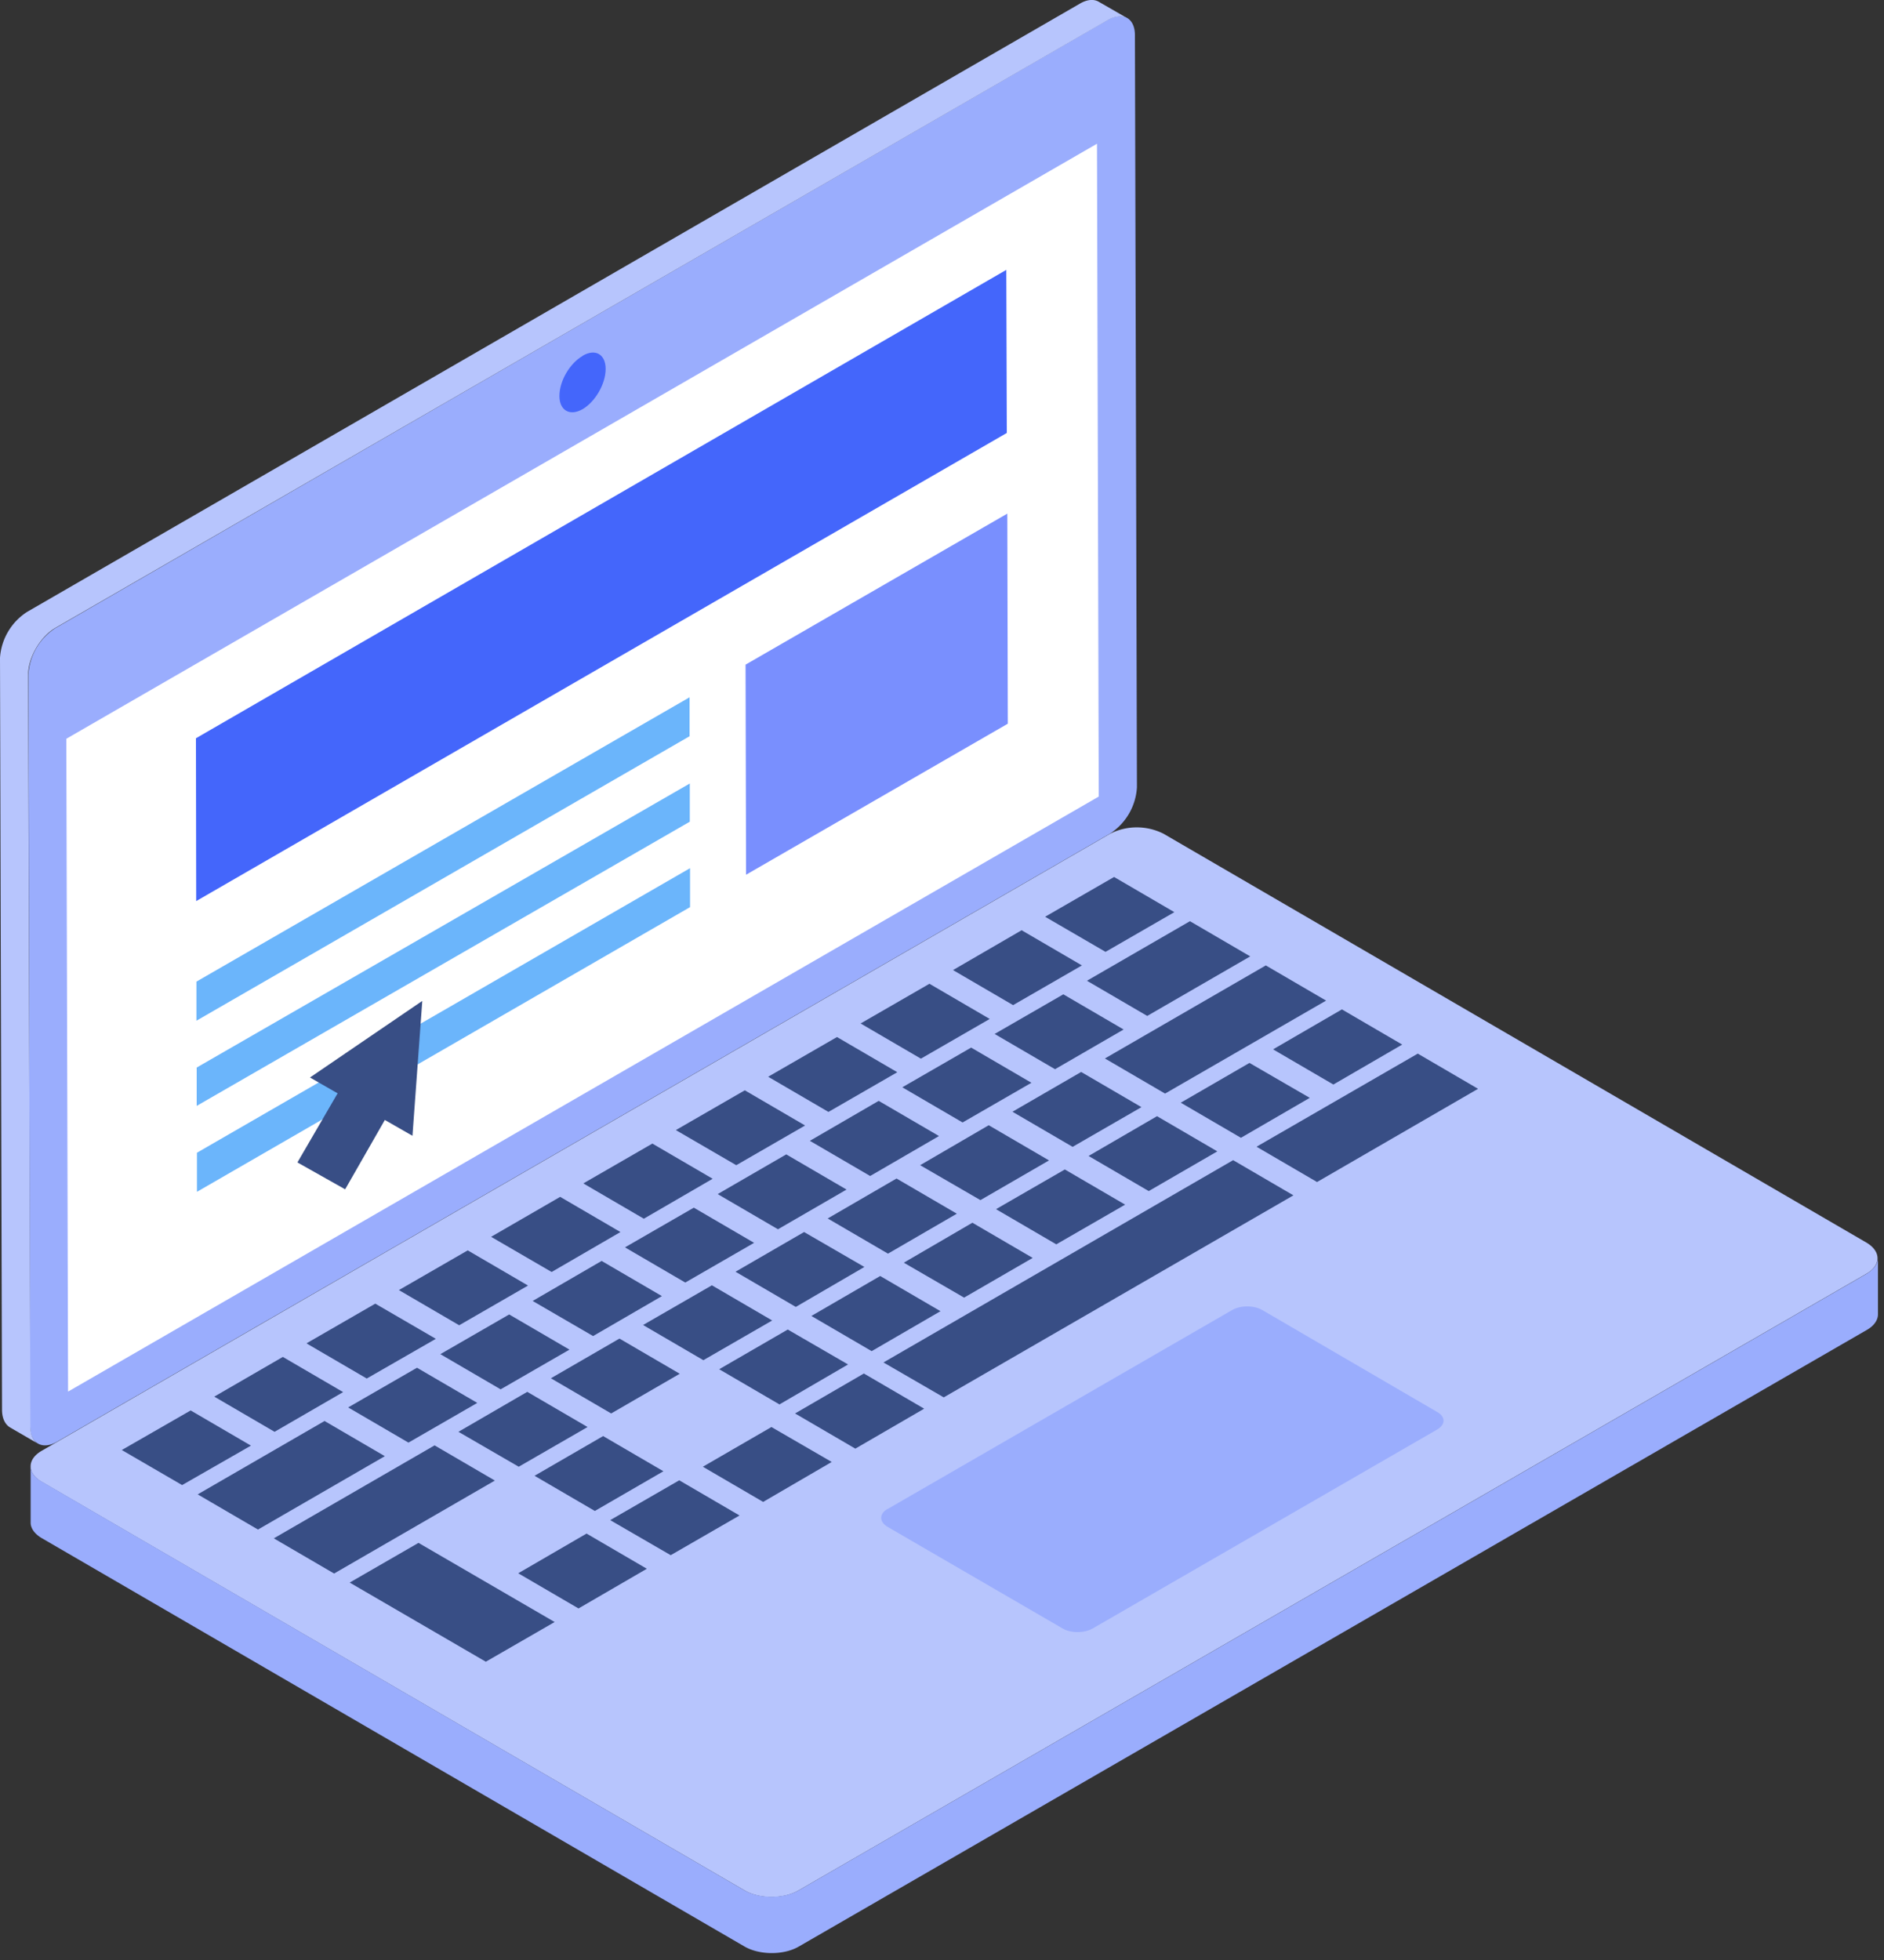 <svg width="75" height="78" fill="none" xmlns="http://www.w3.org/2000/svg"><rect width="100%" height="100%" fill="#333333" stroke="none"/><path d="M1.66 58.97l27.98 16.26c.6.35 1.55.35 2.15 0L74.3 50.69c.59-.34.59-.89 0-1.24L46.32 33.18a2.36 2.36 0 00-2.13 0L1.67 57.73c-.6.34-.6.9-.01 1.24z" fill="#B7C5FD"/><path d="M35.33 60.05c-.34.2-.33.51 0 .71l6.96 4.04c.33.2.88.2 1.22 0l13.7-7.91c.34-.2.34-.51 0-.7l-6.95-4.05c-.34-.2-.88-.2-1.22 0l-13.7 7.91z" fill="#9AADFD"/><path d="M1.22 58.35v2.25c0 .21.15.44.44.61l27.99 16.26c.6.34 1.55.34 2.14 0l42.52-24.54c.3-.17.45-.4.45-.63v-2.24c0 .23-.16.45-.45.63L31.79 75.23c-.6.34-1.55.34-2.15 0L1.66 58.96c-.3-.17-.44-.39-.44-.62zM2.2 25a2.36 2.36 0 00-1.07 1.85l.07 29.91c0 .68.49.96 1.08.61l41.9-24.19a2.36 2.36 0 001.08-1.85L45.18 1.4c0-.68-.48-.95-1.08-.61L2.2 25z" fill="#9AADFD"/><path d="M23.2 14.16c-.52.3-.93 1-.93 1.6 0 .57.41.82.93.52.5-.3.91-1 .91-1.6 0-.58-.41-.82-.92-.52z" fill="#4466FB"/><path d="M0 26.2l.08 29.9c0 .34.12.58.31.7l1.12.65c-.19-.11-.3-.35-.3-.69l-.09-29.91c0-.68.48-1.51 1.08-1.86L44.1.8c.3-.17.57-.19.77-.08L43.74.07c-.19-.11-.46-.1-.76.08l-41.9 24.2A2.36 2.36 0 000 26.18z" fill="#B7C5FD"/><path d="M2.64 29.4l.07 25.98L43.74 31.7l-.07-25.98L2.64 29.4z" fill="#fff"/><path d="M7.82 39.07v1.55L27.45 29.3v-1.55L7.81 39.07zM7.84 45.88v1.55L27.47 36.1v-1.55L7.83 45.88zM7.83 42.49v1.52L27.46 32.7v-1.52L7.82 42.49z" fill="#6BB5FB"/><path d="M7.8 29.38l.01 6.48 32.27-18.63-.02-6.49L7.8 29.38z" fill="#4466FB"/><path d="M29.68 26.45l.02 8.36 10.42-6.01-.02-8.36-10.42 6.01z" fill="#798FFE"/><path d="M16.8 39.84l-4.46 3.04 1.1.63-1.6 2.75 1.9 1.07 1.58-2.76 1.1.63.39-5.36zM29.28 50.61l2.4 1.4 2.73-1.59-2.4-1.39-2.73 1.58zM32.3 52.37l2.4 1.4 2.74-1.59-2.4-1.4-2.74 1.59zM41.6 36.48l2.41 1.4 2.74-1.58-2.4-1.4-2.74 1.58zM37.93 38.6l2.4 1.4 2.74-1.58-2.4-1.4-2.74 1.59zM43.27 39.03l2.4 1.4 4.1-2.37-2.4-1.4-4.1 2.37zM34.26 40.73l2.4 1.4 2.74-1.58-2.4-1.4-2.74 1.58zM39.6 41.15l2.4 1.4 2.73-1.58-2.4-1.4-2.74 1.58zM50.68 41.76l2.4 1.4 2.74-1.59-2.4-1.4-2.74 1.59zM43.98 42.12l2.4 1.4 6.41-3.7-2.4-1.4-6.4 3.7zM30.58 42.85l2.4 1.4 2.74-1.58-2.4-1.4-2.74 1.58zM35.92 43.27l2.4 1.4 2.74-1.58-2.4-1.4-2.74 1.58zM47 43.88l2.4 1.4 2.74-1.59-2.4-1.39-2.73 1.58zM40.3 44.24l2.4 1.4 2.74-1.58-2.4-1.4-2.73 1.58zM26.9 44.97l2.41 1.4 2.74-1.58-2.4-1.4-2.74 1.58zM32.24 45.4l2.4 1.4 2.74-1.59-2.4-1.4-2.74 1.59zM50.03 45.64l2.4 1.4 6.41-3.71-2.4-1.4-6.41 3.7zM43.33 46l2.4 1.4 2.73-1.58-2.4-1.4L43.34 46zM36.63 46.37l2.4 1.39 2.73-1.58-2.4-1.4-2.73 1.59zM23.23 47.1l2.4 1.4 2.74-1.59-2.4-1.4-2.74 1.58zM28.57 47.52l2.4 1.4 2.73-1.58-2.4-1.4-2.73 1.58zM39.65 48.12l2.4 1.4 2.74-1.58-2.4-1.4-2.74 1.58zM32.95 48.49l2.4 1.4 2.74-1.59-2.4-1.4-2.74 1.59zM35.98 50.25l2.4 1.39 2.73-1.58-2.4-1.4-2.73 1.59zM35.17 54.22l2.4 1.39 13.92-8.04-2.4-1.4-13.92 8.05zM24.3 60.5l2.4 1.39 2.74-1.58-2.4-1.4-2.74 1.58zM27.98 58.37l2.4 1.4 2.73-1.59-2.4-1.39-2.73 1.58zM31.65 56.25l2.4 1.4 2.74-1.59-2.4-1.4-2.74 1.59zM28.63 54.49l2.4 1.4 2.73-1.59-2.4-1.39-2.73 1.58zM25.6 52.73l2.4 1.4 2.74-1.58-2.4-1.4-2.74 1.58zM21.2 51.77l2.41 1.4 2.74-1.59-2.4-1.4-2.74 1.59zM19.55 49.22l2.41 1.4 2.74-1.59-2.4-1.4-2.75 1.59zM8.53 55.58l2.4 1.4 2.73-1.58-2.4-1.4-2.73 1.58zM7.87 59.47l2.4 1.4 5.05-2.92-2.4-1.4-5.05 2.92zM21.28 58.73l2.4 1.4 2.73-1.58-2.4-1.4-2.73 1.58zM10.9 61.22l2.4 1.4 6.4-3.7-2.4-1.4-6.4 3.7zM18.25 56.98l2.4 1.39 2.74-1.58-2.4-1.4-2.74 1.59zM13.86 56.01l2.4 1.4L19 55.83l-2.4-1.4-2.74 1.58zM12.2 53.46l2.4 1.4 2.75-1.58-2.41-1.4-2.74 1.58zM21.93 54.85l2.4 1.4 2.73-1.58-2.4-1.4-2.73 1.58zM17.53 53.89l2.4 1.4 2.74-1.58-2.4-1.4-2.74 1.58zM15.88 51.34l2.4 1.4 2.74-1.58-2.4-1.4-2.74 1.58zM4.84 57.7l2.41 1.4 2.74-1.57-2.4-1.4-2.75 1.58zM24.88 49.64l2.4 1.4 2.74-1.58-2.4-1.4-2.74 1.58zM20.63 62.61l2.4 1.4 2.72-1.58-2.4-1.4-2.72 1.58zM13.92 62.98l5.42 3.15 2.74-1.58-5.42-3.15-2.74 1.58z" fill="#384E85"/></svg>